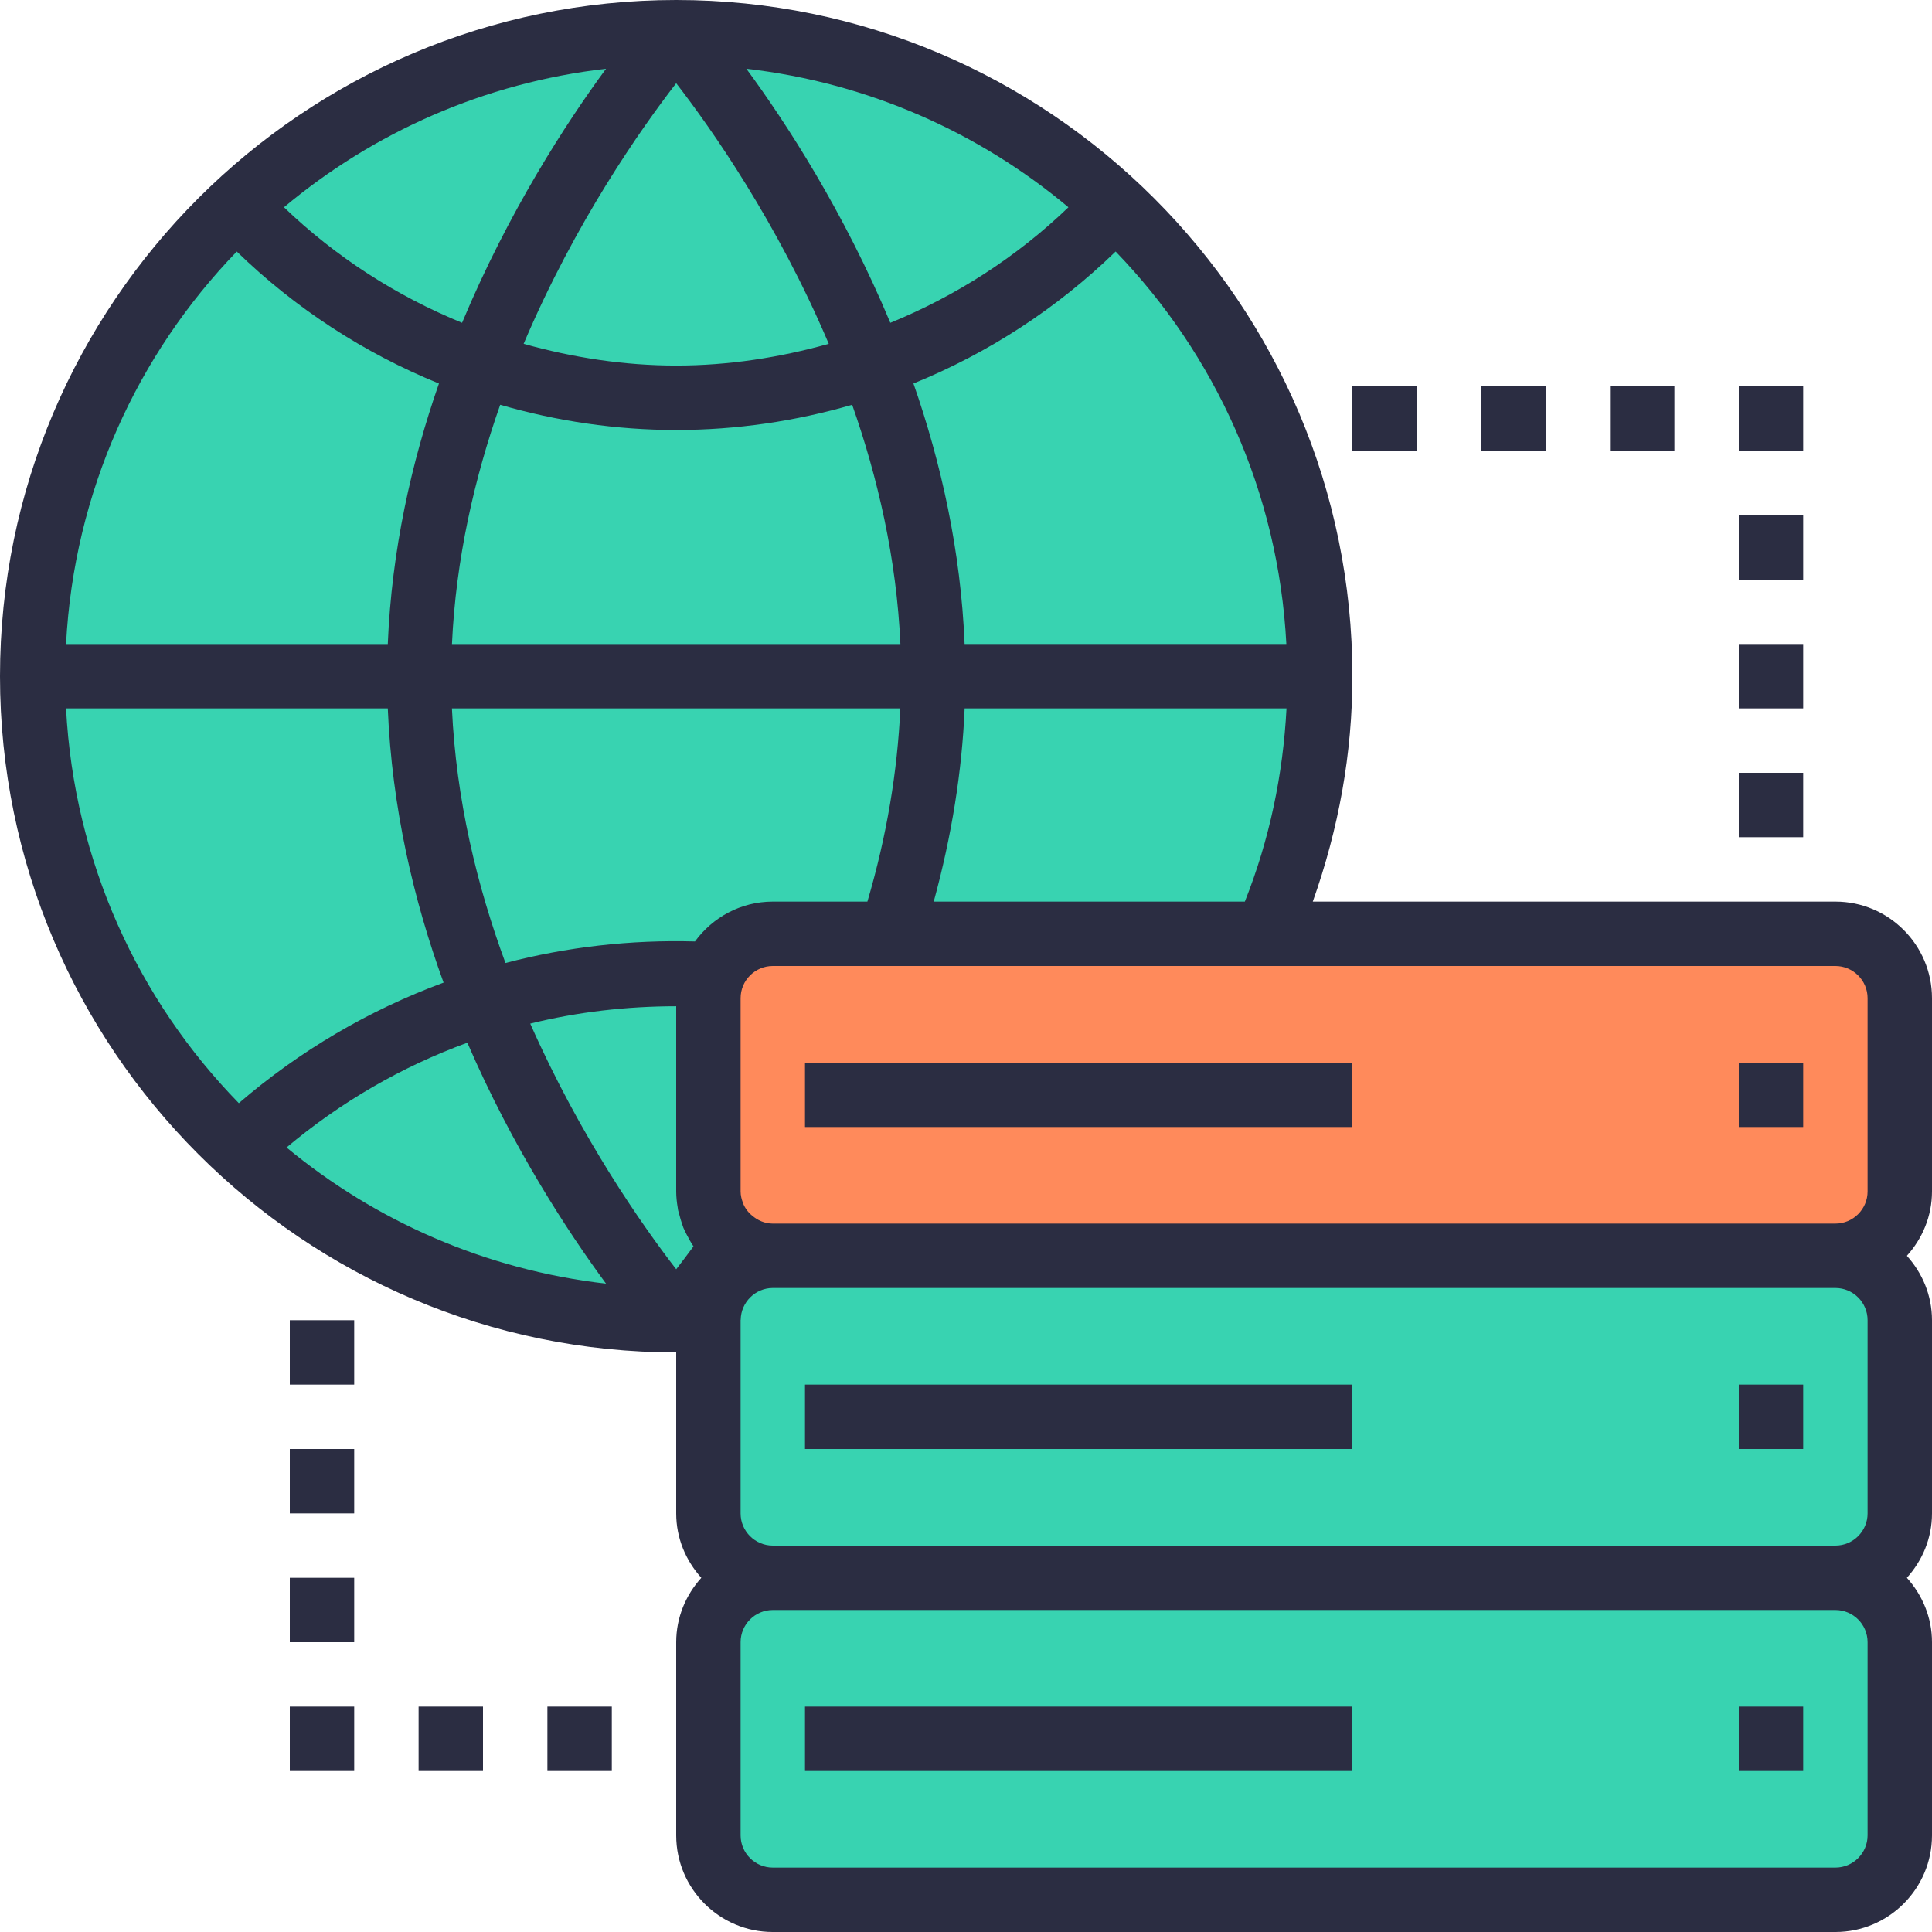 <?xml version="1.0" encoding="utf-8"?>
<!-- Generator: Adobe Illustrator 17.0.0, SVG Export Plug-In . SVG Version: 6.00 Build 0)  -->
<!DOCTYPE svg PUBLIC "-//W3C//DTD SVG 1.1//EN" "http://www.w3.org/Graphics/SVG/1.1/DTD/svg11.dtd">
<svg version="1.1" id="Layer_1" xmlns="http://www.w3.org/2000/svg" xmlns:xlink="http://www.w3.org/1999/xlink" x="0px" y="0px"
	 width="595.28px" height="595.28px" viewBox="0 123.305 595.28 595.28" enable-background="new 0 123.305 595.28 595.28"
	 xml:space="preserve">
<path fill="#FF8A5B" d="M565.516,411.024h-175.36H274.583h-36.471c-8.344,0-15.457,5.159-18.384,12.461
	c-0.923,2.282-1.458,4.762-1.458,7.381v59.528c0,1.548,0.218,3.036,0.546,4.475c0.089,0.397,0.248,0.764,0.357,1.151
	c0.317,1.052,0.685,2.083,1.171,3.056c0.169,0.347,0.357,0.675,0.546,1.002c0.575,1.012,1.23,1.974,1.964,2.867
	c0.169,0.208,0.327,0.417,0.506,0.615c0.952,1.062,2.004,2.054,3.165,2.887c3.274,2.361,7.253,3.79,11.588,3.79h327.404
	c10.963,0,19.843-8.88,19.843-19.843v-59.528C585.359,419.903,576.479,411.024,565.516,411.024z"/>
<path fill="#38D3B1" d="M226.534,506.447c-1.161-0.843-2.212-1.826-3.165-2.887c-0.179-0.198-0.337-0.407-0.506-0.615
	c-0.744-0.893-1.389-1.855-1.964-2.867c-0.188-0.337-0.377-0.665-0.546-1.002c-0.476-0.972-0.853-2.004-1.171-3.056
	c-0.119-0.387-0.268-0.754-0.357-1.151c-0.337-1.439-0.556-2.927-0.556-4.475v-59.528c0-2.619,0.536-5.1,1.458-7.381
	c2.927-7.302,10.04-12.461,18.384-12.461h36.471h115.574c10.626-24.317,16.618-51.135,16.618-79.371
	c0-57.296-24.426-108.768-63.268-144.99c-35.449-33.058-82.863-53.436-135.158-53.436s-99.709,20.378-135.158,53.436
	c-38.842,36.223-63.268,87.695-63.268,144.99c0,57.425,24.545,108.996,63.536,145.228c35.409,32.909,82.724,53.198,134.89,53.198
	c3.343,0,6.657-0.119,9.951-0.288c0,0.099-0.03,0.189-0.03,0.288v59.528c0,10.963,8.88,19.843,19.843,19.843
	c-10.963,0-19.843,8.88-19.843,19.843v59.528c0,10.963,8.88,19.843,19.843,19.843h327.404c10.963,0,19.843-8.88,19.843-19.843
	v-59.528c0-10.963-8.88-19.843-19.843-19.843c10.963,0,19.843-8.88,19.843-19.843V530.08c0-10.963-8.88-19.843-19.843-19.843
	H238.112C233.776,510.237,229.798,508.808,226.534,506.447z M224.361,515.813c0.853-0.823,1.756-1.577,2.738-2.232
	C226.117,514.235,225.214,514.999,224.361,515.813z M227.923,513.134c0.814-0.486,1.627-0.982,2.51-1.349
	C229.55,512.152,228.736,512.638,227.923,513.134z M232.348,511.189c0.595-0.179,1.161-0.427,1.776-0.546
	C233.518,510.763,232.943,511.001,232.348,511.189z"/>
<g>
	<path fill="#2B2D42" d="M565.516,401.102H404.493c7.947-22.343,12.203-45.598,12.203-69.449
		c0-114.879-93.459-208.348-208.348-208.348S0,216.774,0,331.653s93.459,208.348,208.348,208.348v49.607
		c0,7.649,2.986,14.564,7.739,19.843c-4.762,5.278-7.739,12.193-7.739,19.843v59.528c0,16.41,13.354,29.764,29.764,29.764h327.404
		c16.41,0,29.764-13.354,29.764-29.764v-59.528c0-7.649-2.986-14.565-7.739-19.843c4.762-5.278,7.739-12.193,7.739-19.843V530.08
		c0-7.649-2.986-14.565-7.739-19.843c4.762-5.278,7.739-12.193,7.739-19.843v-59.528
		C595.28,414.456,581.926,401.102,565.516,401.102z M575.437,430.866v59.528c0,5.477-4.455,9.921-9.921,9.921H238.112
		c-2.49,0-4.703-1.002-6.449-2.53c-0.278-0.238-0.556-0.466-0.804-0.734c-0.704-0.764-1.3-1.617-1.736-2.57
		c-0.099-0.208-0.159-0.427-0.238-0.635c-0.407-1.081-0.694-2.232-0.694-3.453v-59.528c0-5.477,4.455-9.921,9.921-9.921h36.471
		h115.574h175.36C570.983,420.945,575.437,425.39,575.437,430.866z M575.437,530.08v59.528c0,5.477-4.455,9.921-9.921,9.921H238.112
		c-5.467,0-9.921-4.445-9.921-9.921V530.08c0-0.06,0.03-0.109,0.03-0.169c0.099-5.377,4.524-9.753,9.892-9.753h327.404
		C570.983,520.158,575.437,524.603,575.437,530.08z M208.348,148.942c10.745,13.89,31.103,42.781,47.007,80.303
		c-15.18,4.246-30.935,6.697-47.007,6.697s-31.828-2.451-47.007-6.697C177.245,191.723,197.603,162.832,208.348,148.942z
		 M142.371,222.766c-20.24-8.274-38.882-20.24-54.875-35.598c27.532-23.067,61.721-38.376,99.233-42.682
		C174.487,161.125,156.678,188.528,142.371,222.766z M229.967,144.487c37.513,4.306,71.702,19.614,99.233,42.682
		c-15.993,15.358-34.635,27.323-54.875,35.598C260.018,188.528,242.21,161.125,229.967,144.487z M208.348,255.794
		c18.543,0,36.768-2.699,54.22-7.768c7.927,22.541,13.672,47.464,14.862,73.716H139.256c1.2-26.242,6.935-51.164,14.862-73.716
		C171.58,253.086,189.805,255.794,208.348,255.794z M277.41,341.574c-0.883,19.337-4.177,39.259-10.15,59.528h-29.149
		c-9.862,0-18.553,4.871-23.98,12.283c-19.853-0.556-39.507,1.687-58.387,6.637c-8.78-23.752-15.209-50.371-16.499-78.448
		L277.41,341.574L277.41,341.574z M208.348,433.347v57.048c0,1.706,0.188,3.383,0.476,5.05c0.04,0.248,0.06,0.506,0.109,0.754
		c0.099,0.486,0.278,0.933,0.397,1.409c0.218,0.863,0.456,1.726,0.744,2.56c0.169,0.486,0.308,0.972,0.496,1.449
		c0.169,0.407,0.377,0.784,0.556,1.181c0.278,0.595,0.595,1.181,0.913,1.756c0.367,0.675,0.704,1.349,1.121,1.984
		c0.169,0.268,0.337,0.536,0.516,0.794c-1.955,2.649-3.74,5.02-5.328,7.054c-10.288-13.305-29.387-40.439-44.973-75.69
		C177.999,435.083,193.079,433.357,208.348,433.347z M186.729,518.819c-37.136-4.266-71.047-19.277-98.439-41.957
		c16.648-13.989,35.479-24.893,55.708-32.284C157.997,476.971,174.953,502.826,186.729,518.819z M287.699,401.102
		c5.526-20.2,8.711-40.112,9.524-59.528h99.174c-1.072,20.438-5.238,40.42-12.838,59.528H287.699z M396.347,321.732h-99.134
		c-1.191-28.812-7.262-55.907-15.765-80.264c23.027-9.346,44.209-23.097,62.296-40.668
		C374.391,232.509,393.897,274.873,396.347,321.732z M72.952,200.81c18.087,17.561,39.269,31.312,62.296,40.668
		c-8.503,24.347-14.574,51.452-15.765,80.264H20.349C22.799,274.873,42.305,232.509,72.952,200.81z M20.349,341.574h99.134
		c1.26,30.468,7.937,59.082,17.194,84.49c-22.958,8.463-44.348,20.994-63.09,37.145C42.563,431.432,22.819,388.77,20.349,341.574z
		 M575.437,688.821c0,5.477-4.455,9.921-9.921,9.921H238.112c-5.467,0-9.921-4.445-9.921-9.921v-59.528
		c0-5.477,4.455-9.921,9.921-9.921h327.404c5.467,0,9.921,4.445,9.921,9.921V688.821z"/>
	<rect x="535.752" y="450.709" fill="#2B2D42" width="19.843" height="19.843"/>
	<rect x="248.033" y="450.709" fill="#2B2D42" width="168.663" height="19.843"/>
	<rect x="535.752" y="549.922" fill="#2B2D42" width="19.843" height="19.843"/>
	<rect x="248.033" y="549.922" fill="#2B2D42" width="168.663" height="19.843"/>
	<rect x="535.752" y="649.136" fill="#2B2D42" width="19.843" height="19.843"/>
	<rect x="248.033" y="649.136" fill="#2B2D42" width="168.663" height="19.843"/>
	<rect x="416.696" y="242.361" fill="#2B2D42" width="19.843" height="19.843"/>
	<rect x="456.381" y="242.361" fill="#2B2D42" width="19.843" height="19.843"/>
	<rect x="496.067" y="242.361" fill="#2B2D42" width="19.843" height="19.843"/>
	<rect x="535.752" y="242.361" fill="#2B2D42" width="19.843" height="19.843"/>
	<rect x="535.752" y="282.046" fill="#2B2D42" width="19.843" height="19.843"/>
	<rect x="535.752" y="321.732" fill="#2B2D42" width="19.843" height="19.843"/>
	<rect x="535.752" y="361.417" fill="#2B2D42" width="19.843" height="19.843"/>
	<rect x="168.663" y="649.136" fill="#2B2D42" width="19.843" height="19.843"/>
	<rect x="128.977" y="649.136" fill="#2B2D42" width="19.843" height="19.843"/>
	<rect x="89.292" y="649.136" fill="#2B2D42" width="19.843" height="19.843"/>
	<rect x="89.292" y="609.45" fill="#2B2D42" width="19.843" height="19.843"/>
	<rect x="89.292" y="569.765" fill="#2B2D42" width="19.843" height="19.843"/>
	<rect x="89.292" y="530.08" fill="#2B2D42" width="19.843" height="19.843"/>
</g>
</svg>
